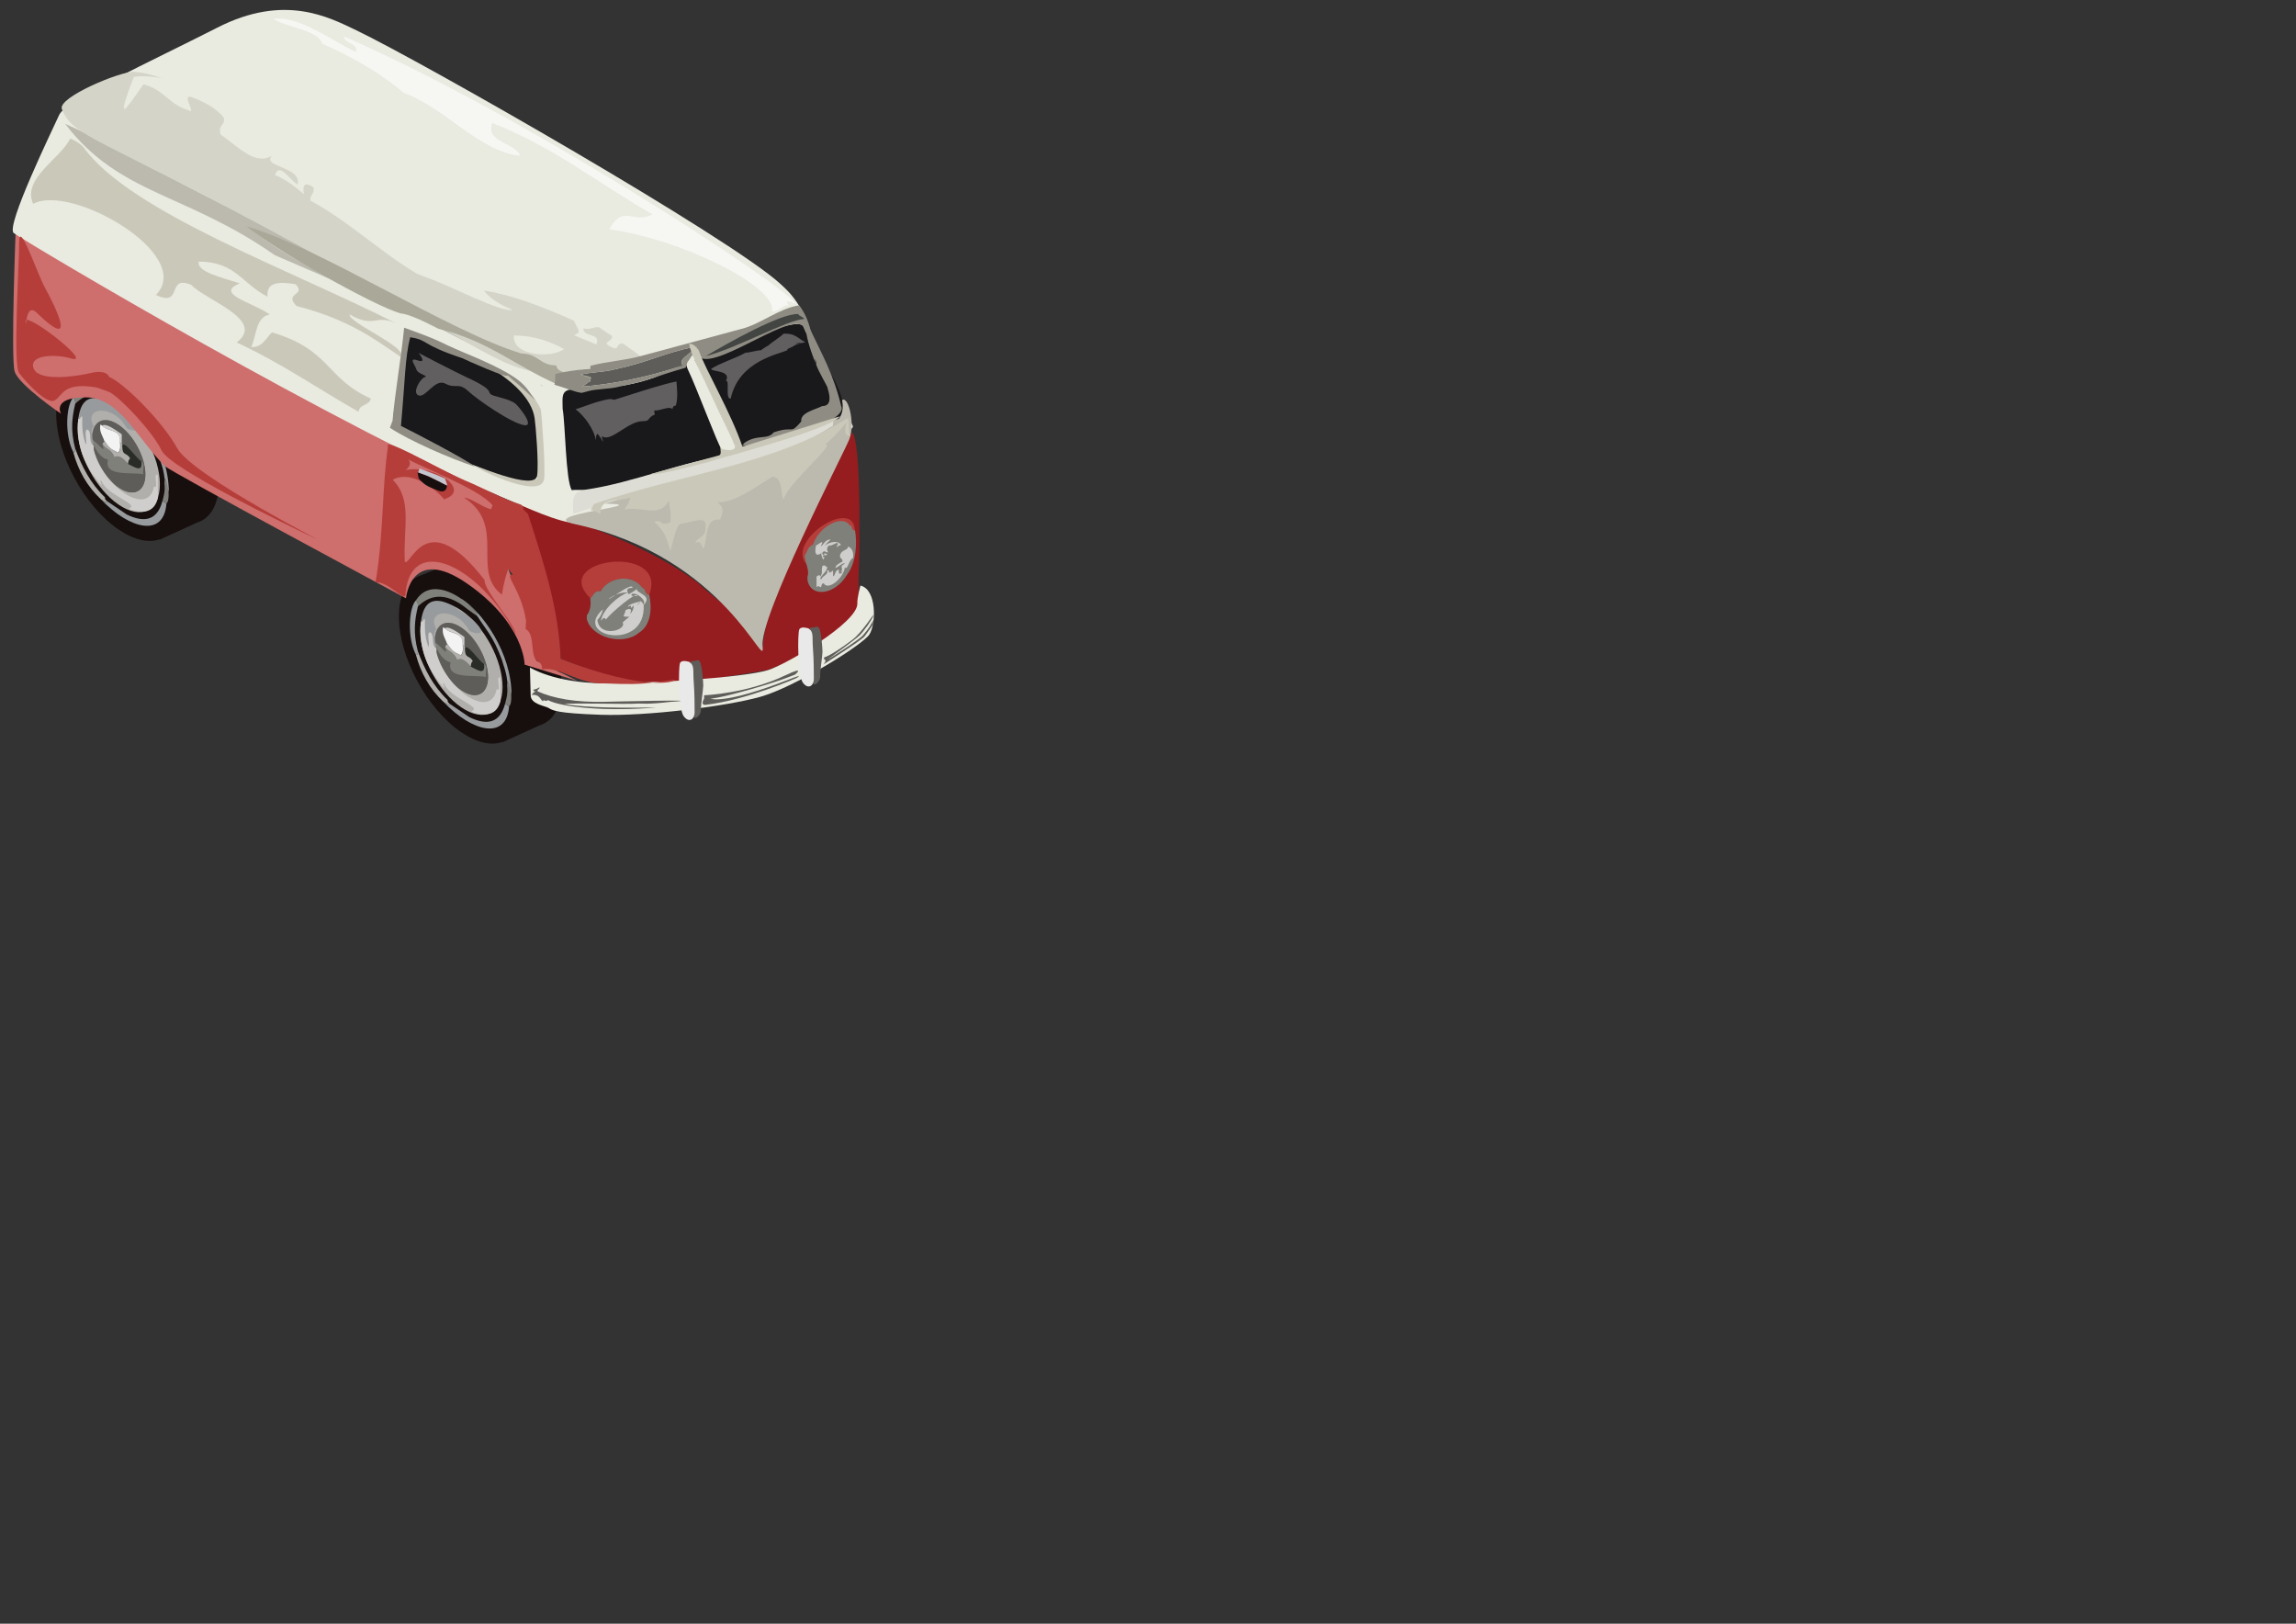 <?xml version="1.0" encoding="utf-8"?>
<!-- Generator: Adobe Illustrator 15.0.2, SVG Export Plug-In . SVG Version: 6.00 Build 0)  -->
<!DOCTYPE svg PUBLIC "-//W3C//DTD SVG 1.1//EN" "http://www.w3.org/Graphics/SVG/1.1/DTD/svg11.dtd">
<svg version="1.1" id="Layer_1" xmlns="http://www.w3.org/2000/svg" xmlns:xlink="http://www.w3.org/1999/xlink" x="0px" y="0px"
	 width="841.89px" height="595.28px" viewBox="0 0 841.89 595.28" enable-background="new 0 0 841.89 595.28" xml:space="preserve">
<rect x="0" y="0" width="841.89" height="595.28" fill="#333333" stroke="none"/>
<g id="Wheel_6_">
	<path fill="#170F0E" d="M73.017,152.46c-9.217-16.317-23.664-25.604-32.262-20.745c-0.043,0.024-0.082,0.053-0.123,0.077
		l-12.191,4.93c-0.312,0.109-0.619,0.232-0.916,0.371l-0.582,0.234l0.04,0.041c-3.948,2.156-6.38,7.07-6.38,14.309
		c0,14.869,10.246,33.885,22.887,42.471c5.801,3.939,11.092,4.992,15.125,3.547l-0.006,0.133l13.582-6.207
		c0.674-0.205,1.326-0.475,1.943-0.822C82.735,185.939,82.235,168.773,73.017,152.46z"/>
	<g>
		<g>
			<path fill-rule="evenodd" clip-rule="evenodd" fill="#5E5D59" d="M53.282,173.876c0,6.365-4.385,8.545-9.795,4.871
				c-5.408-3.676-9.795-11.814-9.795-18.18s4.387-8.545,9.795-4.871C48.897,159.373,53.282,167.509,53.282,173.876z"/>
			<path fill-rule="evenodd" clip-rule="evenodd" fill="#F3F3F4" d="M44.017,162.181c0.229,2.117-0.115,3.17-0.719,3.74
				c-2.783-1.365-2.961-1.311-5.033-4.264c-0.639-1.938-2.006-3.514-1.438-6.053c0.24,0.164,0.479,0.326,0.719,0.488
				C39.897,158.464,44.401,157.185,44.017,162.181z"/>
			<path fill-rule="evenodd" clip-rule="evenodd" fill="#80807B" d="M37.456,162.798c1.512,2,2.803,1.391,4.314,4.623
				c1.385-0.771,2.893-0.002,5.031,2.572c2.436,1.135,5.553,3.537,5.033-0.811c1.559,0.918,0.326,3.221,0.719,4.719
				c-3.553-0.988-14.822,1.152-12.941-5.408c-2.398-0.312-5.133-3.742-5.75-7.291C35.712,162.234,39.21,167.203,37.456,162.798z"/>
			<path fill-rule="evenodd" clip-rule="evenodd" fill="#CFCECC" d="M37.456,156.033c1.32-0.934,4.238,1.098,7.189,3.191
				c0,1.127,0,2.256,0,3.385c-0.24-0.164-0.479-0.326-0.719-0.49C44.312,157.125,39.808,158.404,37.456,156.033z"/>
			<path fill-rule="evenodd" clip-rule="evenodd" fill="#2A2C27" d="M44.646,163.455c0.922-2.234,4.562,3.736,7.189,5.729
				c0.52,4.348-2.598,1.945-5.033,0.811c-0.031-1.186,0.338-1.627,0.719-2.049C46.288,165.648,44.694,167.267,44.646,163.455z"/>
			<path fill-rule="evenodd" clip-rule="evenodd" fill="#B1AFAB" d="M38.354,161.718c2.072,2.953,2.25,2.898,5.033,4.264
				c0.604-0.57,0.947-1.623,0.719-3.74c0.24,0.164,0.479,0.324,0.719,0.488c0,0.281,0,0.562,0,0.846
				c0.049,3.814,1.643,2.195,2.875,4.49c-0.379,0.422-0.75,0.865-0.719,2.051c-2.139-2.574-3.646-3.346-5.031-2.574
				c-1.512-3.232-2.803-2.623-4.314-4.621C37.634,162.072,38.218,162.312,38.354,161.718z"/>
		</g>
		<path fill-rule="evenodd" clip-rule="evenodd" fill="#B1AFAB" d="M43.532,149.505c-8.338-5.662-15.097-2.301-15.097,7.508
			c0,9.811,6.759,22.355,15.097,28.02c8.34,5.664,15.098,2.303,15.098-7.508S51.872,155.171,43.532,149.505z M43.532,178.759
			c-5.393-3.664-9.764-11.777-9.764-18.123s4.371-8.52,9.764-4.855c5.395,3.662,9.766,11.775,9.766,18.121
			S48.927,182.421,43.532,178.759z"/>
		<path fill-rule="evenodd" clip-rule="evenodd" fill="#979B9D" d="M40.071,147.605c2.357,1.602,4.717,3.203,7.074,4.805
			c7.496,6.785,1.303,5.787-0.707,4.568c-4.523-8.795-16.229-8.107-12.025-0.594c-1.816,0.91-0.039,6.539,0,6.732
			c-2.229-1.105-0.531-4.217-2.123-5.648c-1.582-0.711-0.287,3.953-0.707,5.41c-1.338-2.963-1.52-6.518-1.414-10.219
			c-0.77-0.314-0.48,1.348-1.415,0.723C29.661,146.101,33.433,144.175,40.071,147.605z"/>
		<path fill-rule="evenodd" clip-rule="evenodd" fill="#CFCECC" d="M28.692,153.548c0.939,0.631,0.65-1.041,1.422-0.725
			c-0.104,3.719,0.078,7.293,1.424,10.271c0.424-1.465-0.879-6.152,0.713-5.438c1.602,1.439-0.107,4.566,2.135,5.68
			c0,0.564,0,1.129,0,1.691c3.604,13.748,20.115,24.701,22.061,13.295c2.016,1.508-0.59-5.615,1.424-4.107c0,2.818,0,5.639,0,8.459
			c-1.322,5.141-5.115,5.67-9.963,4.227c-0.238-0.16-0.475-0.322-0.713-0.482c4.486-1.424-8.283-4.947-9.963-10.152
			c-1.033-0.328,0.072,0.791,0,1.691C31.284,171.402,27.714,163.634,28.692,153.548z"/>
		<path fill-rule="evenodd" clip-rule="evenodd" fill="#80807B" d="M26.86,145.789c5.402-8.473,16.072-1.795,19.453,1.867
			c10.367,9.438,0.455,2.1-0.545,1.365c-8.812-7.287-14.615-4.451-18.182-1.002C27.706,147.091,27.427,146.365,26.86,145.789z"/>
		<path fill-rule="evenodd" clip-rule="evenodd" fill="#979B9D" d="M26.86,165.753c-3.289-6.422-2.594-17.318,0-19.965
			c0.566,0.576,0.846,1.303,0.727,2.23c-1.185,5-1.784,9.74,0,16.492C27.706,165.601,27.427,165.947,26.86,165.753z"/>
		<path fill-rule="evenodd" clip-rule="evenodd" fill="#B1AFAB" d="M27.587,164.511c2.451,6.551,5.594,12.744,10.902,17.82
			c-0.133,0.648,0.283,1.014,0.727,1.363c-0.117,0.938-1.324-0.168-2.18-0.613c-5.186-4.852-8.391-10.725-10.176-17.328
			C27.427,165.947,27.706,165.601,27.587,164.511z"/>
		<path fill-rule="evenodd" clip-rule="evenodd" fill="#979B9D" d="M46.485,188.632c7.078,3.424,11.361,1.609,13.082-5.002
			c0.484,0.33,0.969,0.658,1.453,0.988c-0.916,12.471-13.357,9.584-23.984-1.537c0.855,0.445,2.062,1.551,2.18,0.613
			C41.64,185.341,44.062,186.986,46.485,188.632z"/>
		<path fill-rule="evenodd" clip-rule="evenodd" fill="#80807B" d="M59.567,183.63c0.439-1.779,1.045-3.25,0.727-6.451
			c0.113-0.943-0.125-2.549,0.727-2.109c0.699,2.762,1.406,8.391,0,9.549C60.536,184.289,60.052,183.96,59.567,183.63z"/>
		<path fill-rule="evenodd" clip-rule="evenodd" fill="#979B9D" d="M58.427,167.675c-3.33-8.918-5.754-10.854-9.047-16.102
			c-0.199-0.662,2.021,0.207-6.154-6.541c8.176,4.994,18.67,20.168,18.67,35.305c-0.457-1.184-0.91-5.717-1.545-4.848
			C59.896,171.439,58.931,169.734,58.427,167.675z"/>
	</g>
</g>
<g id="Wheel_5_">
	<path fill="#170F0E" d="M198.666,226.769c-9.218-16.316-23.664-25.604-32.263-20.745c-0.042,0.024-0.081,0.053-0.122,0.077
		l-12.192,4.93c-0.312,0.109-0.619,0.232-0.916,0.371l-0.582,0.234l0.041,0.041c-3.949,2.156-6.381,7.07-6.381,14.309
		c0,14.869,10.247,33.885,22.888,42.471c5.8,3.939,11.092,4.992,15.125,3.547l-0.006,0.133l13.581-6.207
		c0.675-0.205,1.326-0.475,1.944-0.822C208.384,260.248,207.884,243.082,198.666,226.769z"/>
	<g>
		<g>
			<path fill-rule="evenodd" clip-rule="evenodd" fill="#5E5D59" d="M178.932,248.185c0,6.365-4.385,8.545-9.795,4.871
				c-5.408-3.676-9.795-11.814-9.795-18.18s4.387-8.545,9.795-4.871C174.547,233.681,178.932,241.818,178.932,248.185z"/>
			<path fill-rule="evenodd" clip-rule="evenodd" fill="#F3F3F4" d="M169.666,236.49c0.229,2.117-0.115,3.17-0.719,3.74
				c-2.783-1.365-2.961-1.311-5.033-4.264c-0.639-1.938-2.006-3.514-1.438-6.053c0.24,0.164,0.479,0.326,0.719,0.488
				C165.547,232.773,170.051,231.494,169.666,236.49z"/>
			<path fill-rule="evenodd" clip-rule="evenodd" fill="#80807B" d="M163.105,237.107c1.512,2,2.803,1.391,4.314,4.623
				c1.385-0.771,2.893-0.002,5.031,2.572c2.436,1.135,5.553,3.537,5.033-0.811c1.559,0.918,0.326,3.221,0.719,4.719
				c-3.553-0.988-14.822,1.152-12.941-5.408c-2.398-0.312-5.133-3.742-5.75-7.291C161.361,236.542,164.859,241.511,163.105,237.107z
				"/>
			<path fill-rule="evenodd" clip-rule="evenodd" fill="#CFCECC" d="M163.105,230.341c1.32-0.934,4.238,1.098,7.189,3.191
				c0,1.127,0,2.256,0,3.385c-0.24-0.164-0.479-0.326-0.719-0.49C169.961,231.433,165.457,232.712,163.105,230.341z"/>
			<path fill-rule="evenodd" clip-rule="evenodd" fill="#2A2C27" d="M170.295,237.763c0.922-2.234,4.562,3.736,7.189,5.729
				c0.52,4.348-2.598,1.945-5.033,0.811c-0.031-1.186,0.338-1.627,0.719-2.049C171.938,239.957,170.344,241.576,170.295,237.763z"/>
			<path fill-rule="evenodd" clip-rule="evenodd" fill="#B1AFAB" d="M164.004,236.027c2.072,2.953,2.25,2.898,5.033,4.264
				c0.604-0.57,0.947-1.623,0.719-3.74c0.24,0.164,0.479,0.324,0.719,0.488c0,0.281,0,0.562,0,0.846
				c0.049,3.814,1.643,2.195,2.875,4.49c-0.379,0.422-0.75,0.865-0.719,2.051c-2.139-2.574-3.646-3.346-5.031-2.574
				c-1.512-3.232-2.803-2.623-4.314-4.621C163.283,236.38,163.867,236.621,164.004,236.027z"/>
		</g>
		<path fill-rule="evenodd" clip-rule="evenodd" fill="#B1AFAB" d="M169.182,223.814c-8.338-5.662-15.097-2.301-15.097,7.508
			c0,9.811,6.759,22.355,15.097,28.02c8.34,5.664,15.098,2.303,15.098-7.508S177.521,229.48,169.182,223.814z M169.182,253.068
			c-5.393-3.664-9.764-11.777-9.764-18.123s4.371-8.52,9.764-4.855c5.395,3.662,9.766,11.775,9.766,18.121
			S174.576,256.73,169.182,253.068z"/>
		<path fill-rule="evenodd" clip-rule="evenodd" fill="#979B9D" d="M165.721,221.914c2.357,1.602,4.717,3.203,7.074,4.805
			c7.496,6.785,1.303,5.787-0.707,4.568c-4.523-8.795-16.229-8.107-12.025-0.594c-1.816,0.91-0.039,6.539,0,6.732
			c-2.229-1.105-0.531-4.217-2.123-5.648c-1.582-0.711-0.287,3.953-0.707,5.41c-1.338-2.963-1.52-6.518-1.414-10.219
			c-0.77-0.314-0.48,1.348-1.415,0.723C155.311,220.41,159.082,218.484,165.721,221.914z"/>
		<path fill-rule="evenodd" clip-rule="evenodd" fill="#CFCECC" d="M154.341,227.857c0.94,0.631,0.651-1.041,1.423-0.725
			c-0.104,3.719,0.078,7.293,1.424,10.271c0.424-1.465-0.879-6.152,0.713-5.438c1.602,1.439-0.107,4.566,2.135,5.68
			c0,0.564,0,1.129,0,1.691c3.604,13.748,20.115,24.701,22.061,13.295c2.016,1.508-0.59-5.615,1.424-4.107c0,2.818,0,5.639,0,8.459
			c-1.322,5.141-5.115,5.67-9.963,4.227c-0.238-0.16-0.475-0.322-0.713-0.482c4.486-1.424-8.283-4.947-9.963-10.152
			c-1.033-0.328,0.072,0.791,0,1.691C156.934,245.71,153.362,237.943,154.341,227.857z"/>
		<path fill-rule="evenodd" clip-rule="evenodd" fill="#80807B" d="M152.509,220.097c5.403-8.473,16.073-1.795,19.454,1.867
			c10.367,9.438,0.455,2.1-0.545,1.365c-8.812-7.287-14.615-4.451-18.182-1.002C153.354,221.4,153.076,220.673,152.509,220.097z"/>
		<path fill-rule="evenodd" clip-rule="evenodd" fill="#979B9D" d="M152.509,240.062c-3.289-6.422-2.594-17.318,0-19.965
			c0.567,0.576,0.846,1.303,0.728,2.23c-1.185,5-1.784,9.74,0,16.492C153.354,239.91,153.076,240.255,152.509,240.062z"/>
		<path fill-rule="evenodd" clip-rule="evenodd" fill="#B1AFAB" d="M153.236,238.82c2.451,6.551,5.594,12.744,10.902,17.82
			c-0.133,0.648,0.283,1.014,0.727,1.363c-0.117,0.938-1.324-0.168-2.18-0.613c-5.186-4.852-8.392-10.725-10.177-17.328
			C153.076,240.255,153.354,239.91,153.236,238.82z"/>
		<path fill-rule="evenodd" clip-rule="evenodd" fill="#979B9D" d="M172.135,262.941c7.078,3.424,11.361,1.609,13.082-5.002
			c0.484,0.33,0.969,0.658,1.453,0.988c-0.916,12.471-13.357,9.584-23.984-1.537c0.855,0.445,2.062,1.551,2.18,0.613
			C167.289,259.65,169.711,261.294,172.135,262.941z"/>
		<path fill-rule="evenodd" clip-rule="evenodd" fill="#80807B" d="M185.217,257.939c0.439-1.779,1.045-3.25,0.727-6.451
			c0.113-0.943-0.125-2.549,0.727-2.109c0.699,2.762,1.406,8.391,0,9.549C186.186,258.597,185.701,258.269,185.217,257.939z"/>
		<path fill-rule="evenodd" clip-rule="evenodd" fill="#979B9D" d="M184.076,241.984c-3.33-8.918-5.754-10.854-9.047-16.102
			c-0.199-0.662,2.021,0.207-6.154-6.541c8.176,4.994,18.67,20.168,18.67,35.305c-0.457-1.184-0.91-5.717-1.545-4.848
			C185.545,245.748,184.58,244.042,184.076,241.984z"/>
	</g>
</g>
<path fill-rule="evenodd" clip-rule="evenodd" fill="#CE6E6D" d="M5.868,81.17c0,0-2,50-0.5,55s17,15.5,17,15.5s-3.5-6,9-6
	s18.86,14.997,29.064,25.201c2.129,2.129,88.43,48.472,88.43,48.472s1.775-19.834,22.641-5.253
	c20.865,14.58,20.865,29.58,20.865,29.58l19.5,6l-15.211-7.478c0,0-2.289-21.772-8.289-29.522c-6.242-8.064,1.5-26-14-37.5
	S5.868,81.17,5.868,81.17z"/>
<path fill-rule="evenodd" clip-rule="evenodd" fill="#951D1F" d="M315.118,194.42c0.25-28-1.742-36.165-2.75-35.749
	c-5.842,11.754-30.5,53.749-32.75,78.249c-5.789-10.315-15.369-15.31-23.85-23.327c-17.387-13.226-41.93-21.386-65.307-29.817
	c5.646,18.135,14.465,38.656,15.117,57.766c28.73,11.242,37.039,10.629,75.789,4.129c23-8.25,34.141-21.967,34-25.499
	C314.13,217.297,315.368,204.92,315.118,194.42z"/>
<path fill-rule="evenodd" clip-rule="evenodd" fill="#B53E3A" d="M235.515,215.467c-3.594-5.246-12.467-3.938-15.26,1.271
	c-2.5-0.381-2.523,1.719-3.816,2.544c-15.148-14.769,28.762-20.167,21.621-1.271C236.378,217.997,236.897,215.782,235.515,215.467z"
	/>
<path fill-rule="evenodd" clip-rule="evenodd" fill="#80807B" d="M238.06,218.012c-1.682-0.016-1.162-2.23-2.545-2.545
	c-3.594-5.246-12.467-3.938-15.26,1.271c-2.5-0.381-2.523,1.719-3.816,2.544c0.406,2.95-0.203,4.884-1.271,6.358
	c0,0.425,0,0.848,0,1.271c1.611,6.801,13.281,10.004,19.076,5.088C238.706,229.292,239.153,223.073,238.06,218.012z"/>
<path fill-rule="evenodd" clip-rule="evenodd" fill="#CFCECC" d="M233.575,215.556c-1.188,2.007,6.188,2.389,2.436,6.226
	c0.98,17.329-26.486,11.697-14.912,1.594c-0.316,1.49-0.998,2.796-2.049,3.917c0.797,6.722,10.914,3.702,9.275,0.953
	c-0.027-0.164,2.471-2.136,2.461-2.126c-3.23,0-1.871-0.047-1.367-2.475c1.818-0.821,2.355-0.337,1.611,1.453
	c0.926-0.877,1.369-1.956,1.328-3.237c-0.246,0.462-0.605,0.802-1.082,1.021c0.326-0.902-0.014-1.045-1.016-0.428
	c-0.311-0.924,4.771-1.975,4.975-2.123c-0.574,0.594-1.176,1.16-1.801,1.702c1.277-1.741,2.055-1.882,2.336-0.421
	c1.744-1-2.125-4.621-4.117-3.843c-0.742,1.34,2.693,0.544,2.092,0.599c-0.482-1.545-9.619,6.217-11.582,8.76
	c-0.404-0.869-1.004-0.7-1.797,0.509c0.564-4.354,6.834-9.53,10.031-10.466c-2.551-0.033-4.867,0.701-6.953,2.203
	c-1.762,1.824,8.852-6.532,8.455-3.82c-1.93-0.102-2.391,0.664-1.385,2.299C232.542,216.7,233.409,216.246,233.575,215.556
	C233.132,216.307,233.638,215.298,233.575,215.556z"/>
<path fill-rule="evenodd" clip-rule="evenodd" fill="#B53E3A" d="M310.946,197.306c-2.695-3.8-9.352,0.578-11.445,6.586
	c-1.875,0.511-1.893,2.543-2.861,3.793c-11.363-8.929,21.57-29.555,16.215-8.817C311.595,199.443,311.983,197.125,310.946,197.306z"
	/>
<path fill-rule="evenodd" clip-rule="evenodd" fill="#80807B" d="M313.505,194.339c-1.279,0.634-0.885-1.923-1.936-1.722
	c-2.734-4.19-11.344,0.482-13.469,7.105c-1.902,0.563-2.055,2.621-3.039,3.999c0.311,2.981,1.836,5.611,1.023,7.594
	c0,0.452,0,0.901,0,1.353c1.227,6.609,10.105,5.5,14.518-1.973C313.997,206.086,314.339,199.297,313.505,194.339z"/>
<path fill-rule="evenodd" clip-rule="evenodd" fill="#CFCECC" d="M301.567,207.528c1.086-0.701,1.051,0.361,1.73,0.3
	c0.045,1.892-2.246,2.798-2.594,4.524c0.367-0.292,0.406-0.066,0.434,0.182c0.127-1.385,2.742-1.721,2.16-3.41
	c1.502-0.463-0.398,1.968,2.162,0.049c0,0.721,0,1.441,0,2.163c1.115-0.683,0.455-2.114,2.162-2.546
	c-0.121,1.197-0.146,2.248,1.297,0.98c-0.01-0.416-0.529-0.029-0.863,0.068c1.82-1.424-0.807-2.043,1.729-3.163
	c-0.32-0.788-2.424,1.231-3.459,1.567c0.049-1.135,1.447-1.695,2.594-2.365c0.072-1.41-1.148-0.781-0.863-2.528
	c0.803-2.028,2.68-1.355,3.027-3.046c1.008,0.718,1.984,1.485,1.729,4.193c-1.736,0.949-2.002,4.818-3.027,3.477
	c-0.41,3.971-6.273,8.827-7.783,5.793c-0.736,0.264-0.816,0.807-0.863,1.363c-0.861,0.49-0.551-0.863-1.732,0.135
	c0-1.297,0-2.597,0-3.893c0.869-0.648,1.354-0.694,1.299,0.114C301.937,209.791,300.96,209.668,301.567,207.528z"/>
<path fill-rule="evenodd" clip-rule="evenodd" fill="#CFCECC" d="M302.362,200.263c0.357-0.84,4.32-2.705,5.932-0.624
	c0.123,0.748-1.422-0.174-0.936,0.936c-1.418-0.387,0.537-0.907-0.314-1.561c-1.312,0.321-2.17,1.26-3.119,0.938
	c-0.787,0.885-0.801,1.575-0.314,2.497c-0.881,0.257-0.807-0.44-1.559-0.312c-0.506,0.307-0.721,0.833-0.312,1.249
	c0.529,0.115,0.588-0.243,0.623-0.625c0.266-0.058,0.295,0.122,0.312,0.312c0.209,0,0.416,0,0.623,0
	c-0.4,0.978-0.645,0.16-1.559,0.624c-0.115,0.53,0.242,0.59,0.623,0.624c0.059,0.266-0.121,0.295-0.311,0.312
	c0,0.209,0,0.416,0,0.625c-0.639-0.611-0.932-1.567-0.938-2.81c-0.145,1.088-1.244,0.737-1.561,0.937
	c-0.895-0.754-0.562-2.254-0.312-3.434c1.129-0.477,0.893-0.699,2.186-1.249c0.258,0.882-0.439,0.81-0.312,1.561
	c1.062-0.913,1.537-2.416,3.434-2.497C304.472,198.016,302.739,199.276,302.362,200.263z"/>
<path fill-rule="evenodd" clip-rule="evenodd" fill="#E9EAE0" d="M130.7,11.123c-10.303-4.937-26.5-13.5-51-1s-55.5,26.5-58,32
	S2.021,82.922,5.021,85.422s120.834,72.667,184.773,99.306c5.602,2.334,19.123,8.637,24.906,6.895
	c7.493-2.258,100.402-30.559,98-35.5s-5-8.5-5.5-11s-0.977-4.411-2.632-7.495c-1.979-3.689-4.681-7.068-5.669-10.799
	c-3.96-14.939-9.305-19.586-12.699-22.706C267.7,87.123,154.7,22.623,130.7,11.123z"/>
<path fill-rule="evenodd" clip-rule="evenodd" fill="#BCBAAF" d="M308.368,147.17c2.342-3.538,5.5,8,3,14s-33,65-31.75,75.75
	s-13.25-32.75-68.75-44.75c-15.646-3.383,29.5-7,12-7.5s-8-6,1-6.5s16.4,10.801,45-3.5
	C274.868,171.67,285.868,181.17,308.368,147.17z"/>
<path fill-rule="evenodd" clip-rule="evenodd" fill="#BCBAAF" d="M100.722,93.52c-32.66-22.88-56.969-22.048-76.853-48.161
	c19.047,8.607,34.704,17.907,52.246,26.823c40.364,18.906,71.087,39.785,110.327,58.921c1.361,0.582,2.625,1.188,1.775,2.223
	c-36.438-15.398-58.849-33.665-95.868-48.944c12.806,10.167,33.837,20.444,48.042,26.297"/>
<path fill-rule="evenodd" clip-rule="evenodd" fill="#DEDDD5" d="M274.653,163.626c10.965-0.254,25.654-16.402,28.562-9.648
	c2.432-12.463,2.738,3.873,1.875,2.293c-27.932,17.672-60.961,20.164-94.791,32.077c-0.963-9.259,1.668-7.848,6.924-9.362
	c15.209-2.205,27.648-7.796,42.99-9.838C263.06,167.988,269.831,167.249,274.653,163.626z"/>
<path fill-rule="evenodd" clip-rule="evenodd" fill="#CAC8B9" d="M310.841,153.271c-27.428,17.354-59.773,20.076-92.963,31.448
	l-1.322,2.232c1.42,0.286,2.656,0.764,3.561,1.588c-0.17-6.746,7.049-4.455,10.994-6.171c-0.383,1.91-1.289,3.179-2.209,4.433
	c7.068-1.286,12.805,3.221,16.316-3.229c0.406,2.41,0.934,4.695,0.604,7.874c-3.809,1.854-2.803-1.323-5.957-0.153
	c3.938,3.412,4.787,6.445,5.928,10.816c1.389-5.348,2.115-8.734,3.477-10.013c3.695-0.317,10.115-3.481,9.406,0.802
	c0.438,4.105-2.742,3.781-3.781,6.078c2.562-0.905,2.061,1.39,3.131,2.044c1.541-4.06,0.443-11.346,5.988-10.509
	c2.084-4.66,0.111-5.078-0.922-6.479c5.291,0.719,14.094-5.405,20.096-9.306c3.795,0.288,2.932,5.442,4.051,8.524
	c1.395-5.931,19.156-20.348,15.424-20.37c2.85-2.457,5.471-5.197,7.863-8.215c-1.076,3.248-0.893,5.183,1.24,5.082
	C310.901,158.169,311.704,154.851,310.841,153.271z"/>
<path fill-rule="evenodd" clip-rule="evenodd" fill="#F6F6F3" d="M283.06,114.049c1.801-8.819-32.577-26.188-59.666-29.967
	c5.248-9.53,8.707-1.763,15.879-5.496c-20.018-11.333-35.23-24.126-58.777-33.51c-2.641,7.234,8.568,7.133,10.275,12.063
	c-14.84-1.582-26.479-16.489-41.342-22.544c-0.482-0.194-0.965-0.387-1.446-0.581c-7.78-6.653-17.391-12.335-28.323-17.319
	c-0.482-0.193-0.964-0.387-1.446-0.581c-1.847-5.306-12.739-5.822-18.122-9.257c9.865-1.149,21.782,8.191,30.382,12.19
	c1.052-3.249-4.478-3.015-4.415-5.742c65.478,28.477,159.432,89.672,165.91,98.131c-6.298-2.52-1.781,0.885-3.059,0.811
	C288.878,110.469,284.536,115.062,283.06,114.049z"/>
<path fill-rule="evenodd" clip-rule="evenodd" fill="#D4D4C9" d="M234.78,130.597c-0.715-0.63-2.977-2.298-6.363-4.654
	c-2.676-0.267-1.319,2.721-3.854,1.475c-4.854-2.088,0.323-2.018-0.143-4.217c-1.489-1.009-3.104-2.091-4.828-3.23
	c-2.1-0.212-3.186,1.142-5.623,0.407c-0.398,3.345,6.613,1.506,4.689,5.917c-2.75-1.142-5.5-2.283-8.25-3.424
	c2.947-1.108,1.73-1.467,0.033-5.279c-12.16-5.466-23.521-9.694-33.025-11.056c2.447,3.105,6.182,5.309,10.594,7.042
	c-4.064,1.292-23.104-9.064-33.018-12.375c-0.786-0.326-1.572-0.652-2.357-0.978c-13.758-8.331-24.441-18.812-38.834-26.699
	c-0.135-2.43,1.461-2.185,1.213-4.79c-3.059-2.061-4.246-1.23-3.562,2.493c-3.145-2.619-6.199-5.299-10.592-7.042
	c1.604-5.018,5.268,1.825,8.252,3.424c1.665-6.592-13.462-6.378-9.389-10.512c-5.859,3.614-11.623-2.584-18.861-7.826
	c-0.951-4.135,1.683-2.729,1.221-6.11c-2.666-3.389-6.891-5.689-11.771-7.53c-4.137-1.357,2.092,6.727-1.213,4.79
	c-7.095-2.043-9.043-7.688-16.486-9.487c-5.323,7.325-11.213,17.125-3.527-2.788c3.274-0.4,6.727-0.173,10.308,0.522
	c-3.641-1.31-7.112-2.136-10.357-2.33c-4.706-0.28-28.095,9.384-26.333,13.667c4.323,10.506,12.348,9.524,87.676,50.463
	c64.645,35.133,75.99,49.204,96.99,45.87C228.368,133.004,238.858,134.19,234.78,130.597z"/>
<path fill-rule="evenodd" clip-rule="evenodd" fill="#E9EAE0" d="M188.444,122.946c7.701,0.11,13.324,2.297,18.41,5.021
	C202.093,131.527,187.663,130.485,188.444,122.946z"/>
<path fill="#E9EAE0" d="M194.583,254.89c0,3.306,5.232,3.856,6.609,4.683s2.754,1.928,19.279,2.479s45.721-3.029,58.391-6.61
	c12.668-3.581,37.457-19.004,39.936-22.86c2.479-3.855,2.754-16.525-3.305-17.902c0,0-1.234,4.567-1.125,6.492
	c0.402,7.03-26.25,22.5-32.75,24.5c-8.615,2.65-42.5,5-60.871,4.812c-17.703-0.18-26.439-5.783-26.439-5.783L194.583,254.89z"/>
<path fill="#5E5D59" d="M253.243,242.42c2.291,0.084,2.957-1.25,3.625,0.75c0.666,2,1,7,1,8.167s-1,7.833-0.834,8.833
	c0.168,1-1.166,3.333-2.332,3C253.534,262.837,253.243,242.42,253.243,242.42z"/>
<path fill="#EAE9E9" d="M252.743,242.67c2,1.334,1.291,2.916,1.625,7.249c0.332,4.333,0.332,9.001,0.332,11.333c0,2.334-2,4-4,1.334
	c-2-2.667-1.998-18.208-1.332-19.541S252.743,242.67,252.743,242.67z"/>
<path fill-rule="evenodd" clip-rule="evenodd" fill="#5E5D59" d="M234.161,257.92c-5.016,0.387-22.943-0.314-27.23,0.189
	c4.949,0.83,13.771,1.645,33.771,1.227c-17.668,1.668-35.219-0.089-39.73-2.657c-1.23,0.699-1.352-0.286-1.881,0.146
	c0.174-0.014,0.26,0.172-0.117,0.246c-0.928-0.799-1.314-2.648-4.039-2.289c0.527-0.634,0.412-0.781,1.529-1.301
	c-0.805,0.102-0.803-0.303-0.902-0.641c0.885-0.137,1.629-0.431,2.234-0.885c0.096,0.97-0.801,0.508-0.707,1.476
	c5.787,2.661,14.102,4.106,24.488,3.864c-0.008,0,40.764-1,24.041,0.041C237.743,258.295,234.919,257.897,234.161,257.92z"/>
<g>
	<path fill-rule="evenodd" clip-rule="evenodd" fill="#B53E3A" d="M189.036,232.336c-0.303-3.54-11.824-16.229-11.334-19.666
		c-21.334-27.666-26.887-5.159-29.262-6.659c-0.691-12.578,2.964-22.649-4.447-30.127c6.49-3.622,15.344,2.903,18.832,7.147
		c10.025-3.104-2.711-12.772-14.124-10.722c5.167-3.758-3.483-6.645-6.325-9.423c-2.397,15.834-1.538,31.565-4.649,50.562
		c5.147-0.264,11.322,8.319,10.976,3.888C150.94,195.511,175.626,207.393,189.036,232.336z"/>
	<g>
		<path fill-rule="evenodd" clip-rule="evenodd" fill="#B53E3A" d="M193.668,188.679c0.453,0.027-1.774-1.817-1.809-1.926
			c0.244-0.873-0.667-1.838-1.343-1.926c-5.221-1.512-15.898-7.119-19.898-8.578c-8.026-3.29-35.774-19.512-26.607-10.678
			c10.937,6.188,31.125,13.176,36.619,19.713c-0.212,0.385-0.391,0.859-0.551,1.369c-2.369-0.201-7.402-4.135-9.928-4.219
			c15.873,10.271,2.297,26.86,13.885,35.569c0.579-3.906,1.465-6.989,2.373-9.643c0.422,0.862,0.968,1.646,1.699,2.311
			c-3.668-0.206,2.832,4.881,4.781,16.819c-0.047,1.038-0.096,2.073-0.143,3.109c3.51,1.981,1.566,8.616,3.91,11.592
			c1.375,0.485,2.205,1.435,2.076,3.204c6.625-1.13,13.479,5.582,23.102,5.152c8.994,0.388,12.388,0.295,17.398-0.302
			c-6.742-0.404-17.797-2.502-33.654-8.706C204.969,223.656,199.29,205.925,193.668,188.679z"/>
		<path fill-rule="evenodd" clip-rule="evenodd" fill="#B53E3A" d="M239.233,250.248c5.473,0.328,8.107-0.458,8.135-1.077
			C243.938,249.628,241.431,249.986,239.233,250.248z"/>
	</g>
</g>
<path fill-rule="evenodd" clip-rule="evenodd" fill="#CAC8B9" d="M131.471,150.957c-14.956-8.458-27.462-17.364-44.667-25.413
	c10.796-8.266-11.143-15.345-16.688-21.107c-9.278-3.917-2.818,8.484-12.939,3.69c14.5-14.688-31.2-41.009-45.031-33.393
	c-4.117-9.391,9.891-16.32,13.588-23.927c1.782,0.563,4.219,2.345,4.863,3.139c16.8,23.706,76.398,45.109,114.777,64.668
	c-7.854-3.706-7.768,1.983-17.16-3.321c-0.879,2.84,21.778,12.183,18.587,15.445c-9.88-6.699-18.89-13.556-38.065-18.565
	c-4.869-4.844,3.819-3.851-0.363-7.982c-5.771-0.913-10.783-1.044-10.276,4.551c-9.366-4.694-11.596-12.75-25.224-12.853
	c-0.879,3.735,7.995,5.699,15.041,7.996c-9.439,3.869,4.662,6.931,11.004,11.412c-5.217,0.927-4.813,7.68-6.794,11.963
	c4.343,0.069,5.329-3.345,7.617-5.407c21.538,6.37,19.767,16.974,36.228,24.263C135.479,148.781,131.743,148.07,131.471,150.957z"/>
<path fill-rule="evenodd" clip-rule="evenodd" fill="#BDC3CD" d="M265.845,131.147c8.422,0.08,15.236-5.981,20.471-4.001
	c2.865,3.707,0.502,9.445,6.703,10.989c-2.387,1.285,2.984,6.825,3.488,10.08c-4.416,5.116-12.775,7.541-20.775,10.211
	c-1.496-4.712-3.898-10.751-9.033-15.146c5.172,0.534,4.395-2.992,3.229-6.78c-4.93-0.797-3.098,3.02-5.27,4.104
	c-0.482-2.469-0.965-4.937-1.447-7.404C265.11,133.165,266.649,134.921,265.845,131.147z"/>
<path fill="#5E5D59" d="M296.96,230.136c2.291,0.084,2.957-1.25,3.625,0.75c0.666,2,1,7,1,8.168c0,1.166-1,7.832-0.834,8.832
	c0.168,1-1.166,3.334-2.332,3C297.251,250.554,296.96,230.136,296.96,230.136z"/>
<path fill="#EAE9E9" d="M296.46,230.386c2,1.334,1.291,2.916,1.625,7.25c0.332,4.332,0.332,9,0.332,11.332c0,2.334-2,4-4,1.334
	s-1.998-18.207-1.332-19.541C293.751,229.429,296.46,230.386,296.46,230.386z"/>
<path fill-rule="evenodd" clip-rule="evenodd" fill="#19181A" d="M294.608,119.752c-1.236-5.383-42.625,13.531-51.876,17.385
	c1.065-0.475-3.823,2.437-14.185,4.223c-1.239-0.05-13.595,1.202-15.062,1.493c-8.083-0.832-7.247,1.678-7.171,7.078
	c0.99,5.536,1.103,26.08,3.327,29.758c0.975-0.191,3.968,0.038,4.942-0.153c18.116-2.614,35.158-10.341,53.523-12.784
	c0.875-0.257,28.516-8.543,28-9.75c0.488-0.096,11.014-3.405,11.5-3.5C313.608,145.501,298.681,129.665,294.608,119.752z"/>
<path fill="none" stroke="#000000" stroke-miterlimit="10" d="M136.607,221.386"/>
<path fill="none" stroke="#000000" stroke-miterlimit="10" d="M146.273,115.719"/>
<path fill-rule="evenodd" clip-rule="evenodd" fill="#CAC8B9" d="M198.356,150.472c-0.817-3.623-9.08-12.869-14.332-13.845
	c-5.254-0.975,1.678,1.617,5.332,5.888c3.406,3.981,5.297,6.977,5.588,12.132s2.058,21.006,2.058,21.006s-12.413-1.631-22.312-4.517
	c-2.377-0.692,22.75,12.438,24.75,4.799C200.196,173.045,198.574,151.435,198.356,150.472z"/>
<path fill="#170F0E" d="M153.287,173.192c1.413,0.533,2.829,0.966,4.259,1.626c2.123,0.979,4.252,2.127,6.383,3.206
	c-0.229,2.085-1.443,2.627-3.436,1.775c-2.33-0.998-4.706-1.561-6.979-4.409c-0.145-0.783-0.287-1.559-0.424-2.34
	C153.155,173.14,153.218,173.197,153.287,173.192z"/>
<path fill="#C3C6CF" d="M153.927,171.656l-0.006,0.105l0.096,0.07c2.034,0.754,4.068,1.512,6.096,2.272
	c1.006,0.444,2.002,0.882,3.064,1.346c0.227,0.632,0.459,1.29,0.695,1.952c0.02,0.205,0.037,0.413,0.055,0.623
	c-2.133-1.08-4.26-2.228-6.382-3.207c-1.429-0.66-2.845-1.093-4.26-1.626C153.492,172.679,153.712,172.162,153.927,171.656z"/>
<path fill-rule="evenodd" clip-rule="evenodd" fill="#5E5D59" d="M225.017,135.499c13.906-2.975,16.607-5.613,30.514-8.588
	c-3.744,4.199-6.543,4.241-5.279,7.088c-13.67,4.694-27.293,7.047-36.709,7.713c5.328-3.471,2.498-3.174-0.799-4.316
	C216.331,136.428,221.429,136.467,225.017,135.499z"/>
<path fill-rule="evenodd" clip-rule="evenodd" fill="#19181A" d="M147.224,133.184c-0.139,5.892-4.498,21.72-2.533,23.587
	c1.965,1.869,11.541,7.236,20.875,10.661s30.541,12.669,31.375,6.966c0.669-4.578-0.535-18.717-0.916-21.151
	c-2.25-14.378-27.973-24.954-36.5-27.727C153.302,123.496,147.55,119.173,147.224,133.184z"/>
<g>
	<path fill="#AAA999" d="M198.479,141.272c0.066,0.062,0.123,0.146,0.186,0.216c0.111-0.004,0.221-0.014,0.334-0.009
		c-0.296-0.198-0.623-0.376-0.932-0.564C198.214,141.037,198.358,141.158,198.479,141.272z"/>
	<path fill="#AAA999" d="M216.749,138.349c-3.707-1.817-12.314-0.427-12.762-4.378c-6.318-0.106-6.447-4.266-12.766-4.374
		c-26.184-7.853-74.224-39.042-100.822-46.623c9.266,7.918,46.291,29.036,56.498,31.934c4.293,0.279,14.538,6.126,14.001,5.654
		c18.34,4.5,28.231,13.704,43.356,20.305c1.092,0.229,2.186,0.457,3.277,0.686c0.432-2.169-2.559-2.098-2.592-3.961
		c4.8,1.002,7.608,1.589,11.467,2.396C216.522,139.441,216.636,138.894,216.749,138.349z"/>
	<path fill="#8F8D83" d="M169.856,129.137c-10.666-4.501-6.132-3.402-21.666-9c-1.111,11.304-3.235,22.81-4.281,34.373
		c-0.018-0.02-0.044-0.041-0.061-0.062c-0.248,0.688-0.539,1.471-0.882,2.383c7.153,4.769,22.224,11.307,31.349,14.307
		c-4.183-3.139-22.586-12.666-27.293-15c1.5-16.5,1.484-25.013,3.377-32.5c7.01,1.117,3.456,2.5,19.104,7.675
		c-0.121-0.06-0.129-0.07,0.021-0.008c-0.007,0.003-0.014,0.005-0.021,0.008c1.308,0.653,17.003,7.748,16.617,6.273
		c3.841,3.484,3.181,2.428,10.235,9.219C192.192,141.502,193.253,138.779,169.856,129.137z"/>
</g>
<path fill-rule="evenodd" clip-rule="evenodd" fill="#8F8D83" d="M308.44,148.886c-2.7-11.527-7.232-19.332-11.252-27.908
	c-0.977-3.991-2.43-6.75-4.148-9.049c-7.592,1.208-14.238,6.969-21.195,8.658c-20.412,5.513-32.691,8.829-37.064,10.009
	c-5.58,1.507-12.672,2.006-18.252,3.513c-0.031,0.385-0.066,0.772-0.098,1.159c0.426-0.115-7.32,0.367-12.918,1.878
	c0.227,1.432-0.045,2.063-0.187,3.911c3.464,0.932,7.716,2.82,10.019,2.973c0.797-0.215,1.594-0.43,2.391-0.645
	c3.188-0.862,7.889-0.715,11.078-1.576c11.869-2.471,13.516-3.854,24.535-6.974c1.332-1.866,1.498-4.619,3.982-5.607
	c1.32-0.117,1.196,1.136,1.637,2.025c7.429,3.378,34.963-18.325,37.877-10.951c-0.019,0.207,0.438,1.158,0.859,2.054
	c0.627,3.846,2.756,9.606,3.422,10.794c-0.209-0.886-0.309-1.491-0.186-1.515c0.49,1.697,0.473,2.026,0.186,1.515
	c0.615,2.605,4.678,9.039,4.314,9.109c1.777,5.523,0,6.625-2,6.625c-2.387,1.285-8.129,2.371-7.625,5.625
	c-4.416,5.117-2.124,1.331-10.125,4c-2.25,3-6.25,0.375-11.229,4.213c1.463-0.285-1.608,0.948-0.146,0.662
	C286.039,162.915,311.19,154.136,308.44,148.886z M250.251,133.999c-13.67,4.694-27.293,7.047-36.709,7.713
	c5.328-3.471,2.498-3.174-0.799-4.316c3.588-0.968,8.686-0.929,12.273-1.897c13.906-2.975,16.607-5.613,30.514-8.588
	C251.786,131.11,248.987,131.152,250.251,133.999z"/>
<path fill-rule="evenodd" clip-rule="evenodd" fill="#434543" d="M292.779,115.129c-0.066,0.773,2.085,1.057,2.021,1.83
	c-6.15,0.263-24.941,10.867-36.08,13.621C266.849,125.764,286.539,114.67,292.779,115.129z"/>
<g>
	<path fill-rule="evenodd" clip-rule="evenodd" fill="#CAC8B9" d="M272.212,163.724c1.463-0.285,34.392-10.802,35.854-11.088
		c-4.5,5.25-44.353,15.222-47.375,16.5c0.875-0.257-21.501,5.84-22.017,4.633c0.487-0.096,24.567-6.755,25.054-6.85
		c1.887-0.852-2.508-6.291,5.561-2.623c-5.105-13.975-13.408-27.646-16.299-36.786c-0.096-0.493-0.193-0.987-0.289-1.481
		c1.701-0.007,2.598,1.199,3.502,2.39C258.515,135.249,268.11,151.375,272.212,163.724z"/>
	<path fill-rule="evenodd" clip-rule="evenodd" fill="#E9EAE0" d="M252.19,135.387c2.851,5.701,11.25,28.25,12.25,29s5.75,1.25,5-1
		s-15.25-32.5-15.25-32.5S250.69,132.387,252.19,135.387z"/>
</g>
<path fill-rule="evenodd" clip-rule="evenodd" fill="#5E5D59" d="M258.19,254.886c0.75,0,15.904-0.696,29.666-7.25
	c7.875-3.75,3.668-0.333,3.668-0.333s-4.584,2.083-16.459,5.458s-14.541,3.375-14.541,3.375s4.98,2.289,28.666-7
	c6.375-2.5,2.75-0.5,2.75-0.5s-18.125,8-33.125,9.75c-2.238,0.262-0.625-2.25-0.625-2.25V254.886z"/>
<path fill-rule="evenodd" clip-rule="evenodd" fill="#5E5D59" d="M302.128,241.636c1.354,0.5-0.25,2-0.25,2
	s13.979-8.833,15.146-10.333c1.166-1.5,3.104-4.292,3.104-4.479c0-3.184,0.75-0.875-3.75,4.125c-1.814,2.018-13,8.938-13,8.938
	s10.375-7.5,11.875-9s4.667-5.854,5-7.188c0.333-1.333-3.816,5.934-7.812,8.938c-7.812,5.875-10.25,6.375-10.25,6.375
	L302.128,241.636z"/>
<path fill-rule="evenodd" clip-rule="evenodd" fill="#B53E3A" d="M64.94,164.261c-5.246-9.59-19.435-23.846-24.921-26.074
	c-0.508-1.442-2.686-2.461-6.829-1.425c-4.5,1.125-18.834,3.375-20.834-1.625s7.584-5.5,13.584-3.75
	c8.389,2.447-13.29-14.733-16.244-14.078c-0.208,1.279-0.209,2.059-0.34,0.494c-0.024-0.292,0.106-0.442,0.34-0.494
	c0.323-1.99,1.146-5.189,3.744-2.672c16,15.5,6-3.75,3-9.25c-2.891-5.3-9.417-24.917-9.417-16.584s-2.333,45,0,48
	c2.333,3,10,11.667,13,10c3-1.666,2.946-6.809,15.167-4.791c0.699,0.116,5,1.754,5,1.754c4,2.102,15.75,14.453,19,21.285
	s46,27.33,55.75,32.06C124.69,201.84,70.69,174.773,64.94,164.261z"/>
<path fill="#625F61" d="M218.499,161.419c0.131-0.559-0.078-2.254,0.679-2.348c0.229,0.448,1.723,2.096,1.739,2.77
	c0.613-0.143-0.664-1.7-0.063-1.85c3.349,2.189,9.35-5.663,14.959-5.587c2.688,0.036,1.474-1.298,4.201-2.379
	c0.22-0.773-0.265-0.824-0.121-1.521c2.662,0.058,5.229-1.735,6.684-0.552c0.181-1.113,0.632-1.156,1.211-1.251
	c0.89-2.656,0.445-6.479,0.244-8.845c-5.386,1.017-17.004,4.915-22.867,6.732c-0.598-0.234-1.288-0.372-2.196-0.199
	c-4.695,0.897-8.385,2.539-11.914,3.674C213.971,152.142,217.829,157.248,218.499,161.419z"/>
<path fill="#625F61" d="M267.94,146.136c3-14,17.969-16.307,20.826-17.781c-0.69-0.43,1.983-1.07,2.685-1.8
	c-0.108,0.113,0.822-0.282,0.501-0.38c0.363,0.026,0.729,0.007,1.129-0.217c-0.211-0.093-1.377,0.086-0.935-0.194
	c0.843-0.055,1.773,0.225,3.137-0.368c-2.345-0.875-3.47-3.427-8.192-3.022c0.729,0.078-5.406,3.977-5.188,4.199
	c-1.692,0.873-1.581,0.993-2.973,1.878c-0.189-0.297-5.58,1.169-5.461,0.784c-2.843,1.753-10.328,4.231-12.714,6.024
	c0.111,1.11,7.562,0.437,5.435,4.377C267.719,139.301,265.785,146.385,267.94,146.136z"/>
<path fill="#625F61" d="M171.303,138.412c-3.848-1.763-17.822-9.021-17.822-9.021s3.38,4.019-0.291,2.746
	c-3.673-1.272-0.896,1.726-0.5,3.333c0.396,1.608,4.675,2.396,3.129,2.741c-1.544,0.345-4.927,5.807-2.319,6.769
	c2.607,0.961,5.984-6.363,9.82-4.326c3.836,2.041,4.692-0.639,8.334,2.715c3.64,3.354,16.168,11.966,20.631,12.515
	s-3.954-9.155-3.293-7.646c0.66,1.509,2.127-0.549-5.668-2.531C175.526,143.726,184.55,144.474,171.303,138.412z"/>
</svg>
